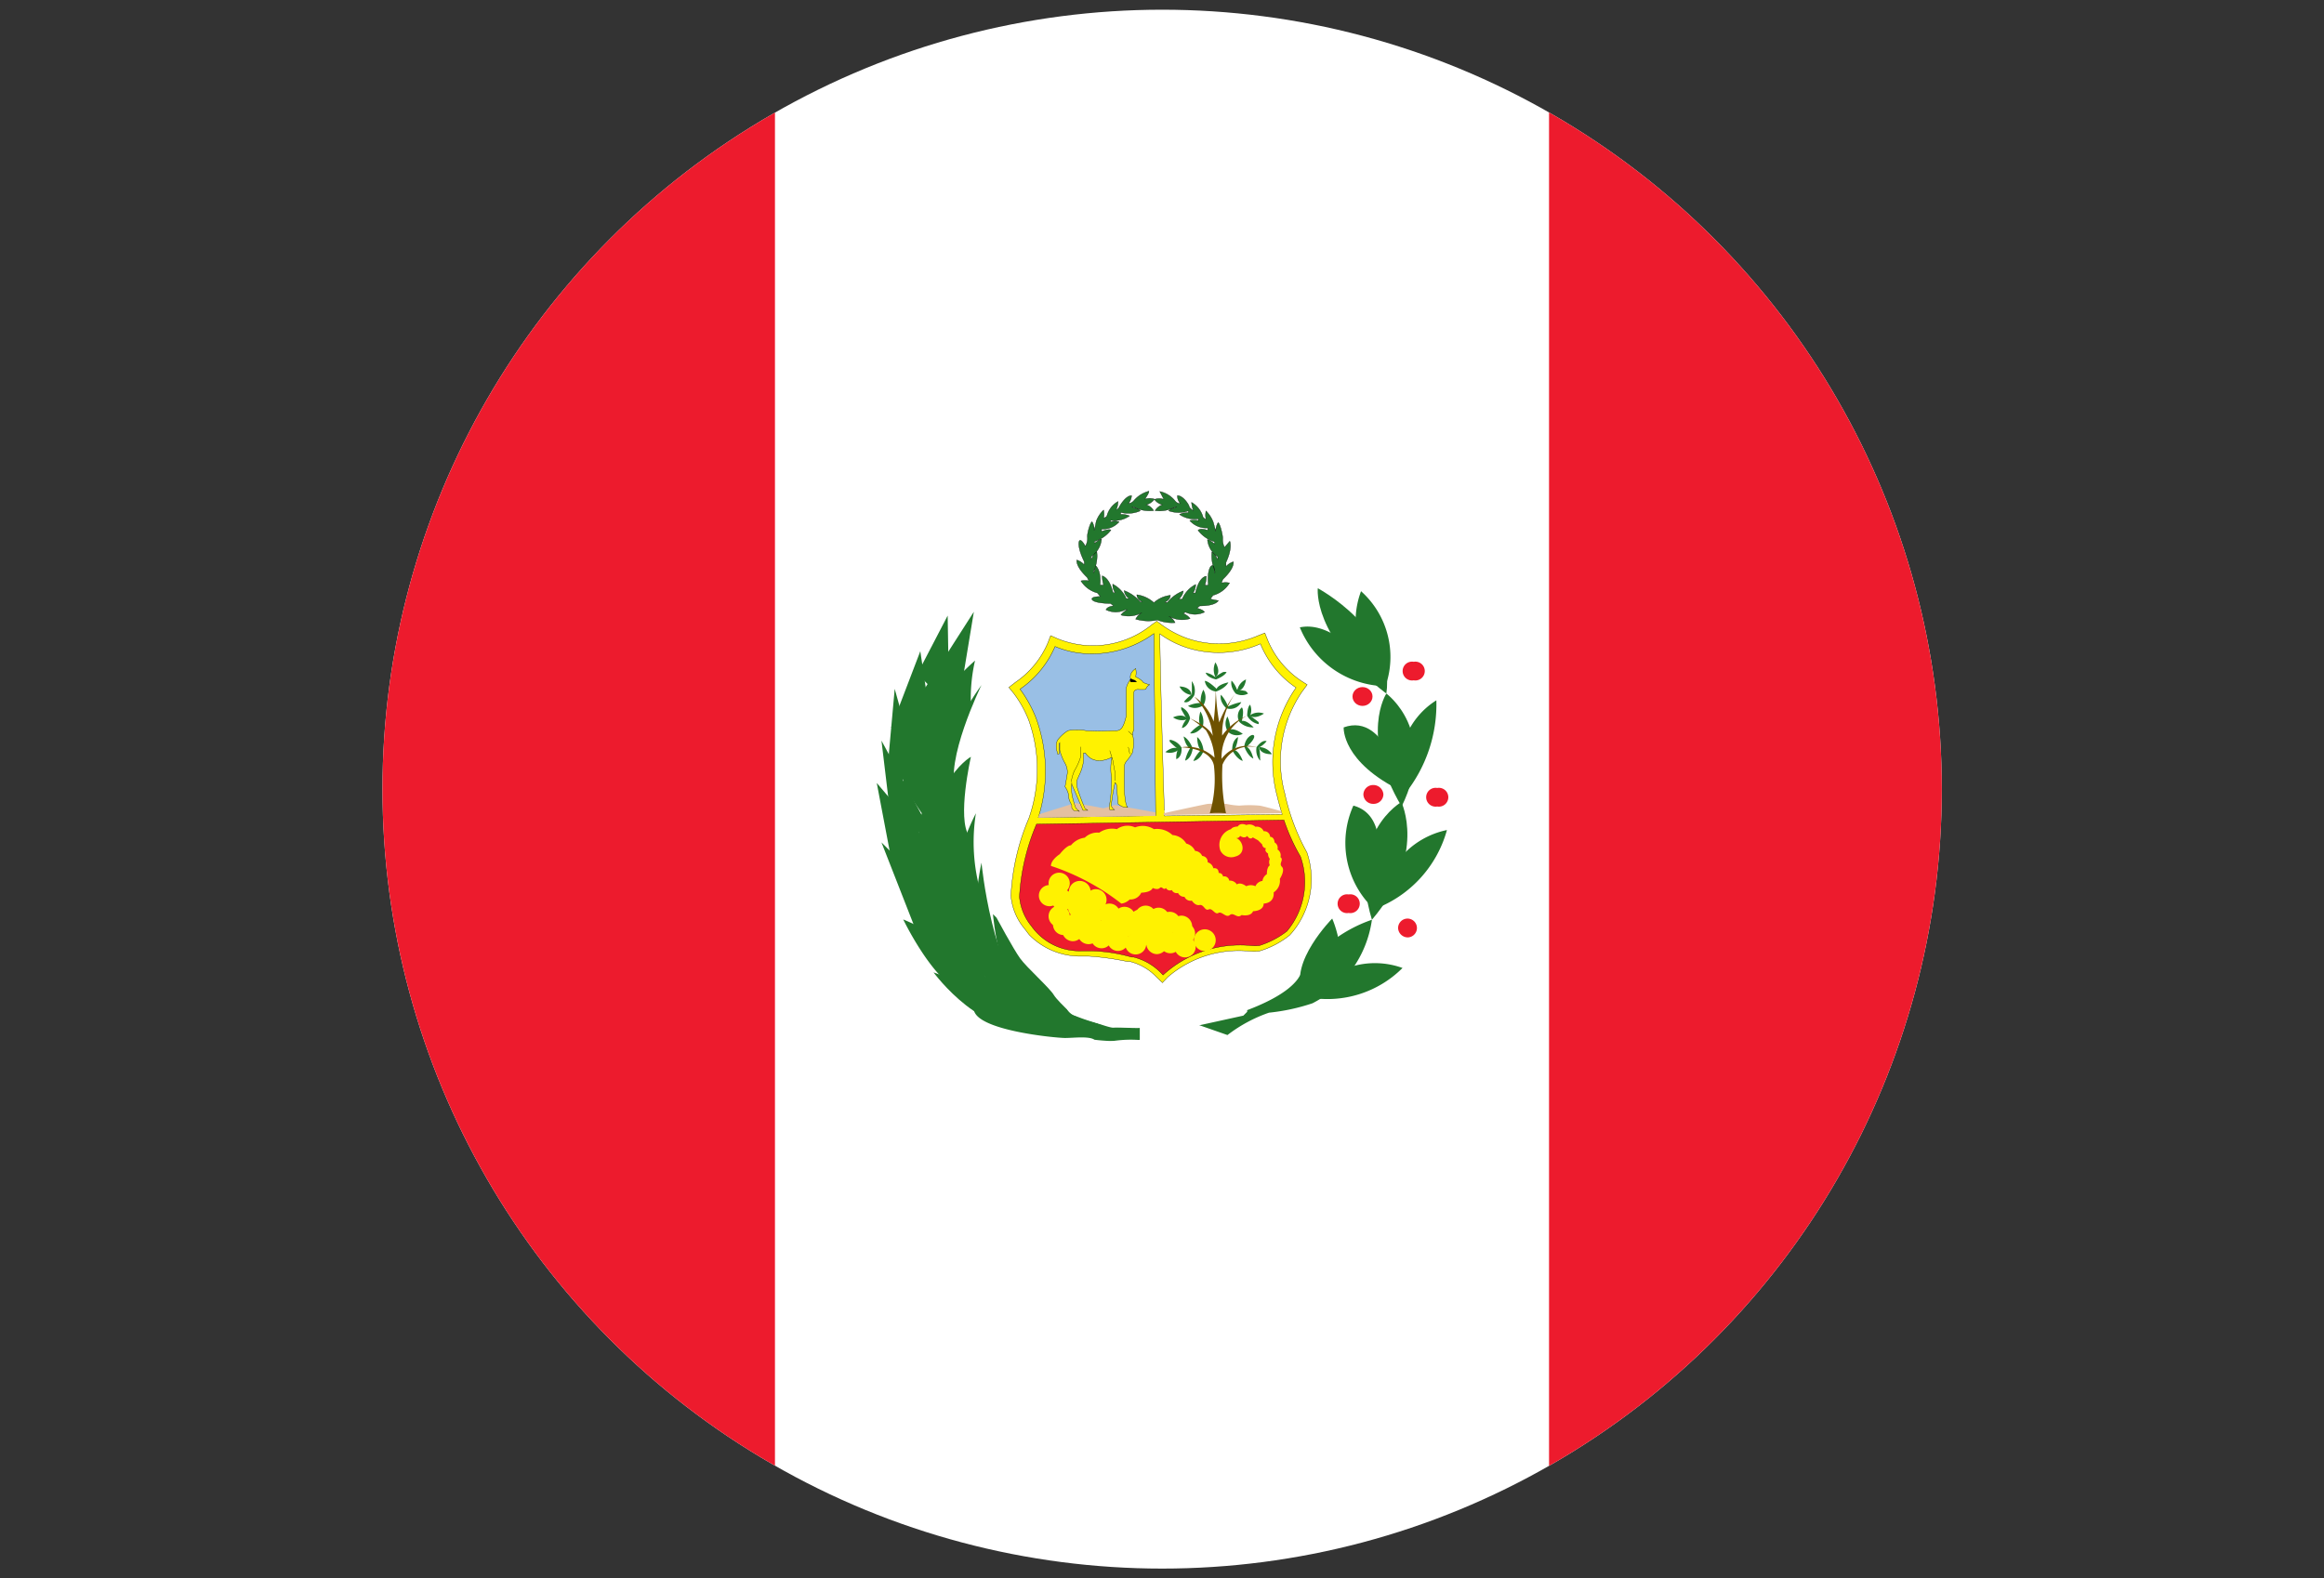 <svg xmlns="http://www.w3.org/2000/svg" xmlns:xlink="http://www.w3.org/1999/xlink" viewBox="0 0 78.99 53.66"><rect x="0" y="0" width="78.99" height="53.66" fill="#333333" stroke="none"/><defs><style>.cls-1,.cls-12,.cls-18,.cls-21,.cls-22,.cls-9{fill:none;}.cls-2{clip-path:url(#clip-path);}.cls-20,.cls-3,.cls-7{fill:#fff;}.cls-10,.cls-17,.cls-4{fill:#ed1b2d;}.cls-16,.cls-5{fill:#fff200;}.cls-10,.cls-12,.cls-13,.cls-14,.cls-15,.cls-16,.cls-17,.cls-18,.cls-19,.cls-5,.cls-6,.cls-7,.cls-8,.cls-9{stroke:#000;}.cls-10,.cls-12,.cls-15,.cls-5,.cls-6,.cls-7{stroke-width:0.01px;}.cls-6{fill:#99bfe5;}.cls-11,.cls-8{fill:#e4c0a1;}.cls-13,.cls-14,.cls-16,.cls-17,.cls-18,.cls-19,.cls-20,.cls-21,.cls-8,.cls-9{stroke-width:0px;}.cls-13,.cls-15,.cls-19{fill:#22772d;}.cls-14{fill:#6e5200;}.cls-17,.cls-18,.cls-19,.cls-20,.cls-21{stroke-linecap:square;stroke-miterlimit:2;}.cls-20,.cls-21{stroke:#ed1b2d;}.cls-22{stroke:#231f20;stroke-width:0.07px;}</style><clipPath id="clip-path" transform="translate(13 0.33)"><circle class="cls-1" cx="26.5" cy="26.5" r="26.5"/></clipPath></defs><g id="Capa_2" data-name="Capa 2"><g id="Capa_2-2" data-name="Capa 2"><g class="cls-2"><rect class="cls-3" x="0.03" y="0.03" width="78.93" height="53.59"/><rect class="cls-4" x="0.03" y="0.03" width="26.31" height="53.59"/><rect class="cls-4" x="52.65" y="0.03" width="26.31" height="53.59"/><path class="cls-5" d="M31.42,28.65a7.3,7.3,0,0,1-.75-2,4.18,4.18,0,0,1,.59-3.47l.17-.23-.23-.15a3.1,3.1,0,0,1-1.11-1.36l-.1-.25-.25.1a3.33,3.33,0,0,1-2.4.08,3.46,3.46,0,0,1-.86-.46l-.16-.12-.16.11a3.17,3.17,0,0,1-3.2.49l-.25-.11-.1.26a3.09,3.09,0,0,1-1.1,1.33l-.22.17.17.21a3.8,3.8,0,0,1,.51.92,5,5,0,0,1,0,3.32h0a7.66,7.66,0,0,0-.61,2.63,2,2,0,0,0,.46,1.12l.16.21h0a2.42,2.42,0,0,0,1.7.73l.33,0a9.39,9.39,0,0,1,1.3.18h0l.09,0a1.85,1.85,0,0,1,.92.54l.19.18.18-.19a3.69,3.69,0,0,1,2.78-.88,1.64,1.64,0,0,0,.32,0h0a3,3,0,0,0,1.05-.55A2.82,2.82,0,0,0,31.42,28.65Z" transform="translate(13 0.33)"/><path class="cls-6" d="M22.29,27.47a5.26,5.26,0,0,0-.07-3.37,4.24,4.24,0,0,0-.55-1,3.37,3.37,0,0,0,1.19-1.45,3.16,3.16,0,0,0,.89.23,3.57,3.57,0,0,0,2.47-.67l.06,6.19Z" transform="translate(13 0.33)"/><path class="cls-7" d="M26.42,21.22a3.3,3.3,0,0,0,.83.44,3.54,3.54,0,0,0,2.59-.1,3.31,3.31,0,0,0,1.21,1.49,4.43,4.43,0,0,0-.64,3.69c.05.22.17.62.17.62l-4,.05S26.45,23.31,26.42,21.22Z" transform="translate(13 0.33)"/><polygon class="cls-8" points="35.33 27.68 36.55 27.3 37.51 27.48 37.89 27.37 39.27 27.62 39.28 27.74 35.29 27.8 35.33 27.68"/><line class="cls-8" x1="37.48" y1="27.49" x2="36.75" y2="27.76"/><path class="cls-8" d="M26.55,27.32S28,27,28.06,27a6.13,6.13,0,0,1,.62,0,2.42,2.42,0,0,0,.45.06,3.77,3.77,0,0,1,.67,0c.08,0,.75.19.75.19l0,.07-4,.06Z" transform="translate(13 0.33)"/><path class="cls-9" d="M29,27l.33.13.41.2" transform="translate(13 0.33)"/><path class="cls-10" d="M30.64,27.55a6.6,6.6,0,0,0,.56,1.24,2.6,2.6,0,0,1-.46,2.54,3,3,0,0,1-.94.49,1.52,1.52,0,0,1-.27,0,3.88,3.88,0,0,0-3,1,2,2,0,0,0-1-.61l-.07,0A5.53,5.53,0,0,0,24.07,32l-.33,0a2,2,0,0,1-1.68-.84h0a1.83,1.83,0,0,1-.41-1,7.3,7.3,0,0,1,.58-2.47Z" transform="translate(13 0.33)"/><path class="cls-5" d="M23.61,27.23H23.5s-.07-.09-.07-.09a.64.64,0,0,1,0-.09l-.06-.12a.49.49,0,0,1-.05-.23.68.68,0,0,0-.12-.28s.07-.39.08-.48a.66.66,0,0,0-.11-.37,2.08,2.08,0,0,1-.15-.39s0-.1,0-.12v-.14A.14.14,0,0,0,23,25a.41.41,0,0,0,0,.11s0,.08,0,.11a.19.19,0,0,1,0,.08.06.06,0,0,1-.06,0s0-.05,0-.05a.52.52,0,0,1,0-.41,1.32,1.32,0,0,1,.36-.33,1.85,1.85,0,0,1,.61,0,5.8,5.8,0,0,0,.92,0c.19,0,.32.06.45-.5v-.06s0-.84,0-.89a.83.83,0,0,1,.15-.3s-.08-.19.17-.36a.65.65,0,0,1,0,.28.86.86,0,0,1,.23.15c0,.06.22.11.24.12s0,0,0,0S26,23,26,23s-.05.09-.07.11a2,2,0,0,1-.26,0s-.11,0-.13.09,0,1.21,0,1.26a1.31,1.31,0,0,1-.05.15,1.39,1.39,0,0,1,0,.65v0l0,0a1.94,1.94,0,0,1-.16.24l0,0s-.12.12-.11.22-.06,1.21.11,1.4l0,0,0,0s-.07,0-.1,0A.51.51,0,0,1,25,27c0-.05-.05-.63-.05-.65l-.05-.08a6.85,6.85,0,0,0-.13.79.28.28,0,0,0,.11.14s0,0,0,0-.14,0-.16,0a.52.52,0,0,1,0-.21,5.39,5.39,0,0,0,.06-.87,1.92,1.92,0,0,1,0-.63.06.06,0,0,0,0-.07s-.57.33-.89-.15h-.06a.91.91,0,0,0,0,.16,1,1,0,0,1-.05.33c0,.07-.17.41-.18.46a.73.73,0,0,0,0,.18,6.06,6.06,0,0,0,.28.76l.09.06-.16,0-.38-.88a.39.39,0,0,1,0-.06,1.53,1.53,0,0,0,0,.36,2.29,2.29,0,0,0,.14.51l.12.11Z" transform="translate(13 0.33)"/><path class="cls-11" d="M25.27,23.66s0,0,0,0h0a0,0,0,0,0,0,0h0s0,0,0,0l0,0s0,0,0,0,0,0,0-.07h0s0,0,0,0h0s0,0,0,0h0v0Z" transform="translate(13 0.33)"/><path class="cls-11" d="M25.39,23.89s0,0,0,0S25.39,23.88,25.39,23.89Z" transform="translate(13 0.33)"/><path class="cls-11" d="M25.29,24.19h0s0,0,0,0h0s0-.05,0-.08S25.28,24.18,25.29,24.19Z" transform="translate(13 0.33)"/><path class="cls-11" d="M25.45,24.16v0Z" transform="translate(13 0.33)"/><path class="cls-11" d="M25.35,24.22h0S25.35,24.21,25.35,24.22Z" transform="translate(13 0.33)"/><path class="cls-11" d="M25.06,24.46s0,0,0,0h0S25,24.45,25.06,24.46Z" transform="translate(13 0.33)"/><path class="cls-11" d="M24.92,24.51s0,0,0,0S24.94,24.5,24.92,24.51Z" transform="translate(13 0.33)"/><path class="cls-11" d="M25,24.61h0S25,24.62,25,24.61Z" transform="translate(13 0.33)"/><path class="cls-11" d="M25.18,24.6s0,0,0,0,0,0,0,0,0,0,0,0v0Z" transform="translate(13 0.33)"/><path class="cls-11" d="M25.09,24.69s0,0,0,0Z" transform="translate(13 0.33)"/><path class="cls-11" d="M25.09,24.77s0,0,0,0Z" transform="translate(13 0.33)"/><path class="cls-11" d="M24.79,24.81s0,0,0,0h0Z" transform="translate(13 0.33)"/><path class="cls-11" d="M23.16,24.87s0,0,0,0v0Z" transform="translate(13 0.33)"/><path class="cls-11" d="M23.74,24.9h0s0,0,0,0h0v0Z" transform="translate(13 0.33)"/><path class="cls-11" d="M24.87,24.87a.08.08,0,0,0,0,0h0s0,0,0,0h0S24.84,24.86,24.87,24.87Z" transform="translate(13 0.33)"/><path class="cls-11" d="M23.13,25s0,0,0,0Z" transform="translate(13 0.33)"/><path class="cls-11" d="M23.78,25s0,0,0,0h0s0,0,0,0h0s0,0,0,0S23.77,25,23.78,25Z" transform="translate(13 0.33)"/><path class="cls-11" d="M23.13,25s0,0,0,0,0,0,0,0Z" transform="translate(13 0.33)"/><polygon class="cls-11" points="36.83 25.37 36.83 25.39 36.83 25.38 36.81 25.36 36.83 25.38 36.83 25.37"/><path class="cls-11" d="M23.17,25.08v0Z" transform="translate(13 0.33)"/><path class="cls-11" d="M24,25.13s0,0,0,0,0,0,0,0h0l0,0s0,0,0,0v0h0l0,0Z" transform="translate(13 0.33)"/><path class="cls-11" d="M24.71,25.14s0,0,0,0h0S24.73,25.15,24.71,25.14Z" transform="translate(13 0.33)"/><path class="cls-11" d="M23.18,25.21s0,0,0,0h0S23.16,25.19,23.18,25.21Z" transform="translate(13 0.33)"/><path class="cls-11" d="M23.21,25.24s0,0,0,0h0s0,0,0,0h0s0,.06,0,.06h0s0,0,0,0,0,0,0,0h0s0,0,0-.05,0,0,0,0,0,0,0,0l0,0s0,0,0,0Z" transform="translate(13 0.33)"/><path class="cls-11" d="M24.09,25.27s0,0,0,0Z" transform="translate(13 0.33)"/><path class="cls-11" d="M24.86,25.37l0,0S24.88,25.37,24.86,25.37Z" transform="translate(13 0.33)"/><path class="cls-11" d="M24.94,25.48s0,0,0,.06h0s0-.05,0,0,0,.06,0,.1h0v-.15h0s0,0,0,0S25,25.46,24.94,25.48Z" transform="translate(13 0.33)"/><path class="cls-11" d="M25,25.75h0s0,0,0,0h0Z" transform="translate(13 0.33)"/><polygon class="cls-11" points="37.79 26.1 37.78 26.05 37.79 26.08 37.79 26.1"/><path class="cls-11" d="M24.81,25.79s0,0,0,0h0v0Z" transform="translate(13 0.33)"/><path class="cls-11" d="M23.61,25.87h0l0,0s0,0,0,0h0Z" transform="translate(13 0.33)"/><polygon class="cls-11" points="36.31 26.37 36.31 26.34 36.32 26.36 36.31 26.37"/><path class="cls-11" d="M23.31,26.08s0,0,0,0h0Z" transform="translate(13 0.33)"/><path class="cls-11" d="M24.85,26.13s0,0,0,0h0s0,0,0,0,0,0,0,0,0,0,0-.05h0s0,0,0,0Z" transform="translate(13 0.33)"/><path class="cls-11" d="M24.84,26.29h0l0,0v-.06Z" transform="translate(13 0.33)"/><path class="cls-11" d="M23.53,26.4s0,0,0,0,0,0,0,0,0,0,0,0,0,0,0,0,0,0,0,0S23.54,26.35,23.53,26.4Z" transform="translate(13 0.33)"/><rect class="cls-11" x="37.83" y="26.74" width="0.01" height="0.05"/><path class="cls-11" d="M23.56,26.48s0,0,0,0,0,0,0,0,0,0,0-.05h0Z" transform="translate(13 0.33)"/><path class="cls-12" d="M23.41,26.26a1.39,1.39,0,0,1,.11-.39,2,2,0,0,0,.21-.47c0-.08,0-.28,0-.34" transform="translate(13 0.33)"/><line class="cls-12" x1="38.35" y1="25.4" x2="38.4" y2="25.63"/><line class="cls-12" x1="38.35" y1="24.86" x2="38.49" y2="24.99"/><path class="cls-12" d="M24.72,25.19l.1.32s.06.35.08.42a1.49,1.49,0,0,1,0,.28" transform="translate(13 0.33)"/><path class="cls-11" d="M25.38,22.81s0,0,0,0h0Z" transform="translate(13 0.33)"/><path d="M25.64,22.86h0s0,0,0,0-.11,0-.17,0-.06,0-.06-.08.09,0,.12,0S25.63,22.83,25.64,22.86Z" transform="translate(13 0.33)"/><path class="cls-3" d="M25.55,22.88s0,0,0,0S25.57,22.86,25.55,22.88Z" transform="translate(13 0.33)"/><path class="cls-11" d="M25.44,23.19h0s0,0,0,0h0S25.42,23.18,25.44,23.19Z" transform="translate(13 0.33)"/><polygon class="cls-11" points="38.23 23.55 38.23 23.53 38.24 23.55 38.23 23.55"/><path class="cls-11" d="M25.45,23.3s0-.07,0-.08Z" transform="translate(13 0.33)"/><path class="cls-11" d="M25.38,23.28s0,0,0,0S25.39,23.28,25.38,23.28Z" transform="translate(13 0.33)"/><path class="cls-11" d="M25.24,23.3s0,0,0,0h0v0h0Z" transform="translate(13 0.33)"/><path class="cls-11" d="M25.38,23.38a0,0,0,0,0,0,0s0,0,0,0,0,0,0,0v0Z" transform="translate(13 0.33)"/><path class="cls-11" d="M25.39,23.54h0s0,0,0,0,0,0,0,0,0,0,0,0h0s0,0,0,0S25.39,23.52,25.39,23.54Z" transform="translate(13 0.33)"/><path class="cls-11" d="M25.32,23.57l0-.05S25.34,23.55,25.32,23.57Z" transform="translate(13 0.33)"/><path class="cls-13" d="M27.88,24.37a.64.64,0,0,0-.08-.51s-.1.32,0,.45a1.23,1.23,0,0,0-.35.29S27.65,24.66,27.88,24.37Z" transform="translate(13 0.33)"/><path class="cls-13" d="M27.9,23.65a.51.51,0,0,0,0-.53.84.84,0,0,0-.09.45,1,1,0,0,0-.43.1S27.59,23.84,27.9,23.65Z" transform="translate(13 0.33)"/><path class="cls-13" d="M28.34,23.18c.34-.13.41-.31.41-.31s-.33.06-.4.22c0,0-.27-.27-.4-.27A.42.42,0,0,0,28.34,23.18Z" transform="translate(13 0.33)"/><path class="cls-13" d="M28.68,23.75a.42.42,0,0,0,.51-.21,1.84,1.84,0,0,0-.45.15,1.32,1.32,0,0,0-.24-.4S28.42,23.49,28.68,23.75Z" transform="translate(13 0.33)"/><path class="cls-13" d="M27.54,25.12c-.13-.34-.31-.41-.31-.41s.06.33.22.4a1.36,1.36,0,0,0-.17.42S27.48,25.49,27.54,25.12Z" transform="translate(13 0.33)"/><path class="cls-13" d="M27.91,25.2c-.05-.37-.22-.47-.22-.47s0,.34.13.44a1.31,1.31,0,0,0-.26.37S27.77,25.54,27.91,25.2Z" transform="translate(13 0.33)"/><path class="cls-13" d="M28.88,25.17c.17.33.36.37.36.37s-.11-.32-.28-.37a1.26,1.26,0,0,0,.12-.44S28.88,24.81,28.88,25.17Z" transform="translate(13 0.33)"/><path class="cls-13" d="M29.29,25.05c.13.35.31.41.31.41s-.07-.33-.23-.4c0,0,.26-.22.26-.35S29.34,24.69,29.29,25.05Z" transform="translate(13 0.33)"/><path class="cls-13" d="M29.13,24.22a.65.65,0,0,0,.48.18s-.23-.25-.4-.22c0,0,.09-.35,0-.46A.39.39,0,0,0,29.13,24.22Z" transform="translate(13 0.33)"/><path class="cls-13" d="M28.74,24.55a.44.44,0,0,0,.5.07s-.25-.19-.42-.15a1.22,1.22,0,0,0-.1-.44A.49.49,0,0,0,28.74,24.55Z" transform="translate(13 0.33)"/><path class="cls-14" d="M28.22,24.69c-.12-.32-.76-.59-.76-.59a3.67,3.67,0,0,1,.53.4,2.07,2.07,0,0,1,.29.93,1.32,1.32,0,0,0-1.14-.35s1,0,1.12.62a4.07,4.07,0,0,1-.14,1.62,2.93,2.93,0,0,1,.55,0,6.26,6.26,0,0,1-.12-1.65,1,1,0,0,1,1.2-.58,1.08,1.08,0,0,0-1.23.38A1.58,1.58,0,0,1,29.39,24a2,2,0,0,0-.85.68A2.32,2.32,0,0,1,29,23.23a4,4,0,0,0-.56,1,7.73,7.73,0,0,1-.12-1.43,10.14,10.14,0,0,1-.07,1.4,1.8,1.8,0,0,0-.66-.85A2.23,2.23,0,0,1,28.22,24.69Z" transform="translate(13 0.33)"/><path class="cls-13" d="M27.45,24.09a.53.53,0,0,0-.3-.38.32.32,0,0,0,0,.08s.16.29.19.32a.74.74,0,0,0-.17.31S27.35,24.42,27.45,24.09Z" transform="translate(13 0.33)"/><path class="cls-13" d="M27.37,24.12a.54.54,0,0,1-.5-.06S27.21,23.89,27.37,24.12Z" transform="translate(13 0.33)"/><path class="cls-13" d="M27.59,23.31a.56.56,0,0,0-.08-.48.32.32,0,0,0,0,.07s0,.34,0,.38a1.28,1.28,0,0,0-.27.25S27.39,23.64,27.59,23.31Z" transform="translate(13 0.33)"/><path class="cls-13" d="M27.5,23.3a.54.54,0,0,1-.41-.29S27.47,23,27.5,23.3Z" transform="translate(13 0.33)"/><path class="cls-13" d="M28.33,22.77c.31-.12.36-.25.36-.25a.33.33,0,0,0-.12,0,2,2,0,0,0-.27.17.66.66,0,0,0-.32-.15S28,22.69,28.33,22.77Z" transform="translate(13 0.33)"/><path class="cls-13" d="M28.31,22.69a.59.59,0,0,1,0-.5S28.53,22.52,28.31,22.69Z" transform="translate(13 0.33)"/><path class="cls-13" d="M29,23.25a.43.43,0,0,0,.42,0s-.07-.09-.1-.09l-.28-.05a.86.86,0,0,0-.18-.3S28.79,23,29,23.25Z" transform="translate(13 0.33)"/><path class="cls-13" d="M29.05,23.16a.51.51,0,0,1,.3-.39S29.32,23.14,29.05,23.16Z" transform="translate(13 0.33)"/><path class="cls-13" d="M29.39,24a.55.55,0,0,0,.39.29.41.41,0,0,0,0-.07L29.49,24a.46.46,0,0,0,0-.37S29.4,23.67,29.39,24Z" transform="translate(13 0.33)"/><path class="cls-13" d="M29.47,24a.51.51,0,0,1,.49-.07S29.68,24.14,29.47,24Z" transform="translate(13 0.33)"/><path class="cls-13" d="M29.71,25.07a.54.54,0,0,0,.12.46.15.15,0,0,0,0-.07s0-.34-.05-.37a.81.81,0,0,0,.27-.22S29.92,24.79,29.71,25.07Z" transform="translate(13 0.33)"/><path class="cls-13" d="M29.79,25.07a.53.53,0,0,1,.44.24S29.85,25.34,29.79,25.07Z" transform="translate(13 0.33)"/><path class="cls-13" d="M27.16,25.09a.56.56,0,0,0-.4-.27.17.17,0,0,0,0,.07,3.53,3.53,0,0,0,.28.25.72.72,0,0,0-.06.34S27.18,25.43,27.16,25.09Z" transform="translate(13 0.33)"/><path class="cls-13" d="M27.09,25.14a.49.49,0,0,1-.48.1S26.87,25,27.09,25.14Z" transform="translate(13 0.33)"/><path class="cls-15" d="M26.34,20.75a1.36,1.36,0,0,0,.6.09.52.52,0,0,0-.21-.22s0,0,0,0h0a.9.9,0,0,0,.72.08.53.53,0,0,0-.23-.17l.07-.05h0a.73.73,0,0,0,.65,0c-.07-.1-.25-.12-.25-.14l.09-.07s0,0,0,0c.56,0,.63-.18.63-.18s-.28-.05-.27-.06l.09-.12h0a.93.93,0,0,0,.56-.42.61.61,0,0,0-.27,0s0,0,0,0a.5.5,0,0,1,.05-.13.07.07,0,0,1,0,0c.41-.39.35-.59.35-.59a.58.58,0,0,0-.25.16v-.14c.23-.49.13-.72.13-.72s-.18.21-.18.21a.6.6,0,0,1-.06-.31c0-.12-.1-.53-.16-.53a.57.57,0,0,0-.08.29s0,0,0,0-.07-.27-.08-.3a1.06,1.06,0,0,0-.25-.39.7.7,0,0,0,0,.29s-.09-.05-.1-.08a.84.84,0,0,0-.39-.5,1,1,0,0,0,.06.28h0s-.13-.08-.14-.14-.2-.37-.4-.37a.37.37,0,0,0,.1.27.23.23,0,0,1-.18-.09.91.91,0,0,0-.52-.32s0,0,.14.27a.44.44,0,0,0-.32,0,.46.46,0,0,0,.27.18.48.48,0,0,0-.25.2,1.08,1.08,0,0,0,.67-.12s.05,0,.06,0,0,0,0,0-.24.06-.26.13a1,1,0,0,0,.66,0h0s0,.06,0,.06a.57.57,0,0,0-.3.06.91.91,0,0,0,.64.15h0s0,0,0,.06,0,0,0,0a.57.57,0,0,0-.29,0,.74.74,0,0,0,.53.25s.07,0,.08,0l0,.08s-.25-.09-.33,0a1.12,1.12,0,0,0,.56.39l0,0s0,.06,0,.07h0s-.18-.15-.24-.14a.79.79,0,0,0,.35.58,0,0,0,0,1,0,0,1,1,0,0,1,0,.1s-.09-.21-.2-.26a1.31,1.31,0,0,0,.1.64s0,0,0,0a.15.15,0,0,1,0,.08l0,0v0s0-.23-.07-.26-.2.16-.15.67c0,0,0,0,0,0l-.12,0a.86.86,0,0,0,.05-.31s-.24,0-.37.57c0,0,0,0,0,0l-.08,0,0,0a.51.51,0,0,0,.09-.29,1,1,0,0,0-.46.5h-.12s0,0,0,0a.42.42,0,0,0,.16-.28,1.26,1.26,0,0,0-.54.39h-.09a0,0,0,0,1,0,0s.19-.09.19-.24a1,1,0,0,0-.56.25,1.09,1.09,0,0,0-.58-.27c0,.16.18.24.18.25s0,0,0,0-.06,0-.06,0h0a1.32,1.32,0,0,0-.55-.39.36.36,0,0,0,.17.27,0,0,0,0,1,0,0h-.1v0a1,1,0,0,0-.46-.49.49.49,0,0,0,.08.29l0,0-.07,0a0,0,0,0,1,0,0c-.13-.54-.37-.57-.37-.57a1.21,1.21,0,0,0,.05.31l-.12,0s0,0,0,0c.05-.5-.15-.66-.15-.66s-.06.25-.06.25v0a0,0,0,0,1,0,0,.12.12,0,0,1,0-.08.1.1,0,0,1,0,0,1.19,1.19,0,0,0,.1-.64c-.11.05-.19.26-.19.26a.3.3,0,0,1,0-.1s0,0,0,0a.8.8,0,0,0,.35-.59c-.06,0-.24.14-.24.14h0s0-.05,0-.06a0,0,0,0,1,0,0,1.13,1.13,0,0,0,.56-.39c-.08-.05-.32.05-.32.05l0-.08s.07,0,.07,0a.74.74,0,0,0,.53-.25.58.58,0,0,0-.29,0s0,0,0,0a.13.13,0,0,1,0-.05h0a.88.88,0,0,0,.64-.15.65.65,0,0,0-.3-.05l0-.07h0a1,1,0,0,0,.66-.05c0-.06-.26-.12-.27-.13v0s.06,0,.06,0a1.16,1.16,0,0,0,.67.12.44.44,0,0,0-.25-.2.5.5,0,0,0,.28-.19.54.54,0,0,0-.33,0c.16-.22.14-.27.14-.27a1,1,0,0,0-.52.33.28.28,0,0,1-.18.09.42.42,0,0,0,.11-.27c-.21,0-.41.37-.41.37S25,17,24.94,17h0a.73.73,0,0,0,.06-.28.8.8,0,0,0-.38.5s-.11.08-.11.08a.7.7,0,0,0,0-.29,1,1,0,0,0-.25.38s-.06.3-.07.31h0a.51.51,0,0,0-.07-.29c-.06,0-.18.41-.16.53a.52.52,0,0,1-.07.3s-.1-.19-.17-.2-.11.23.13.72v0a.4.4,0,0,1,0,.11.58.58,0,0,0-.25-.16s-.06.2.35.59l0,0,.06.12s0,0,0,0a.61.61,0,0,0-.27,0,.94.94,0,0,0,.56.41.06.06,0,0,1,0,0l.1.12s-.24,0-.28.06.07.17.63.18h0s.09.07.09.08-.18,0-.25.13a.73.73,0,0,0,.66,0h0l.07,0a.53.53,0,0,0-.22.18.93.93,0,0,0,.71-.08h0v0a.52.52,0,0,0-.21.22A1.52,1.52,0,0,0,26.34,20.75Z" transform="translate(13 0.33)"/><path class="cls-16" d="M29,28.16a.13.13,0,0,0,.15-.07c.17.11.24,0,.24,0,.11.16.19.05.19.05s.18.1.18.1.14.14.14.14a.14.14,0,0,0,.13.13c-.07.1.07.18.07.18a.26.26,0,0,0,.06.18.27.27,0,0,0,0,.22c-.11.07-.1.3-.1.3a.32.32,0,0,0-.15.23.3.3,0,0,0-.24.18.36.36,0,0,0-.31,0c-.22-.16-.32-.06-.32-.06a.28.28,0,0,0-.26-.13.17.17,0,0,0-.21-.14.14.14,0,0,0-.15-.12c0-.2-.18-.16-.18-.16a.26.26,0,0,0-.19-.2c0-.21-.19-.22-.19-.22a.28.28,0,0,0-.24-.17.45.45,0,0,0-.3-.25.6.6,0,0,0-.47-.29.76.76,0,0,0-.63-.2.71.71,0,0,0-.64-.06.62.62,0,0,0-.62.06.77.77,0,0,0-.6.12.61.61,0,0,0-.49.17.74.74,0,0,0-.47.26c-.15,0-.38.3-.38.3s-.3.19-.3.4a7.81,7.81,0,0,1,2.39,1.28s.14,0,.29-.14a.4.4,0,0,0,.39-.23s.32,0,.39-.16c0,0,.16.08.24,0s.12.1.21,0a.15.15,0,0,0,.2.07.18.18,0,0,0,.21.1.23.23,0,0,0,.22.13.22.22,0,0,0,.25.13s.11.18.26.15.18.21.31.15.21.19.33.12.26.18.39.07.25.14.4,0c0,0,.31.07.39-.13,0,0,.36,0,.36-.26,0,0,.37,0,.34-.38a.47.47,0,0,0,.21-.46s.19-.29.07-.41.08-.23-.05-.33a.23.23,0,0,0-.1-.26.21.21,0,0,0-.1-.24s0-.18-.15-.19a.2.2,0,0,0-.22-.19.25.25,0,0,0-.28-.15.3.3,0,0,0-.31-.06s-.19-.1-.29.05c0,0-.17,0-.23.09a.56.56,0,0,0-.36.73.41.41,0,0,0,.51.2C29.38,28.69,29.24,28.22,29,28.16Z" transform="translate(13 0.33)"/><path class="cls-9" d="M29,28.16s-.28,0-.29.18" transform="translate(13 0.33)"/><path class="cls-9" d="M28.86,27.87a2.74,2.74,0,0,0,.15.29" transform="translate(13 0.33)"/><path class="cls-9" d="M29.09,27.78a2,2,0,0,0,.07.31" transform="translate(13 0.33)"/><path class="cls-9" d="M29.38,27.73a2.83,2.83,0,0,0,0,.35" transform="translate(13 0.33)"/><path class="cls-9" d="M29.69,27.79a1.16,1.16,0,0,0-.1.34" transform="translate(13 0.33)"/><line class="cls-9" x1="42.96" y1="28.27" x2="42.77" y2="28.56"/><path class="cls-9" d="M30.19,28.13s-.24.19-.28.24" transform="translate(13 0.33)"/><path class="cls-9" d="M30.34,28.32a2.63,2.63,0,0,0-.3.18" transform="translate(13 0.33)"/><path class="cls-9" d="M30.44,28.56a2.35,2.35,0,0,0-.33.12" transform="translate(13 0.33)"/><line class="cls-9" x1="43.17" y1="29.18" x2="43.54" y2="29.15"/><path class="cls-9" d="M30.18,29.08a2.85,2.85,0,0,1,.41.07" transform="translate(13 0.33)"/><path class="cls-9" d="M30.08,29.38a1.33,1.33,0,0,1,.44.18" transform="translate(13 0.33)"/><path class="cls-9" d="M29.93,29.61a3.19,3.19,0,0,1,.38.41" transform="translate(13 0.33)"/><path class="cls-9" d="M29.69,29.79a5.12,5.12,0,0,1,.28.61" transform="translate(13 0.33)"/><path class="cls-9" d="M29.38,29.83a6.51,6.51,0,0,1,.23.83" transform="translate(13 0.33)"/><path class="cls-9" d="M29.06,29.77a4.52,4.52,0,0,1,.16,1" transform="translate(13 0.33)"/><path class="cls-9" d="M28.8,29.64a6.68,6.68,0,0,1,0,1.16" transform="translate(13 0.33)"/><path class="cls-9" d="M28.59,29.5a5.78,5.78,0,0,1-.16,1.23" transform="translate(13 0.33)"/><path class="cls-9" d="M28.44,29.38a7.84,7.84,0,0,1-.34,1.23" transform="translate(13 0.33)"/><path class="cls-9" d="M28.26,29.22a10.2,10.2,0,0,1-.46,1.25" transform="translate(13 0.33)"/><path class="cls-9" d="M28.07,29a9.82,9.82,0,0,1-.54,1.29" transform="translate(13 0.33)"/><path class="cls-9" d="M27.88,28.81a11.07,11.07,0,0,1-.6,1.37" transform="translate(13 0.33)"/><path class="cls-9" d="M27.64,28.63a8,8,0,0,1-.58,1.42" transform="translate(13 0.33)"/><path class="cls-9" d="M27.34,28.38A7.4,7.4,0,0,1,26.85,30" transform="translate(13 0.33)"/><path class="cls-9" d="M26.87,28.09a6.45,6.45,0,0,1-.22,1.79" transform="translate(13 0.33)"/><path class="cls-9" d="M26.24,27.89a5.13,5.13,0,0,1,.2,2" transform="translate(13 0.33)"/><path class="cls-9" d="M25.6,27.83a4.65,4.65,0,0,1,.6,2.06" transform="translate(13 0.33)"/><path class="cls-9" d="M25,27.89a3.94,3.94,0,0,1,.83,2.16" transform="translate(13 0.33)"/><path class="cls-9" d="M24.38,28s1.15,1.4,1,2.27" transform="translate(13 0.33)"/><path class="cls-9" d="M23,28.75a5.15,5.15,0,0,1,2.41,1.51" transform="translate(13 0.33)"/><path class="cls-9" d="M23.42,28.44a4.79,4.79,0,0,1,1.37,1.2" transform="translate(13 0.33)"/><path class="cls-9" d="M23.89,28.18a4.83,4.83,0,0,1,1.2,1.72" transform="translate(13 0.33)"/><path class="cls-16" d="M27.89,32a.37.37,0,1,0,0-.73.37.37,0,0,0,0,.73Z" transform="translate(13 0.33)"/><path class="cls-16" d="M27.16,31.53a.36.36,0,0,0,.36-.36.37.37,0,0,0-.36-.37.38.38,0,0,0-.37.37A.37.37,0,0,0,27.16,31.53Z" transform="translate(13 0.33)"/><path class="cls-16" d="M26.38,31.25a.36.36,0,0,0,0-.72.36.36,0,1,0,0,.72Z" transform="translate(13 0.33)"/><path class="cls-16" d="M27.29,32.22a.36.36,0,1,0-.37-.36A.36.36,0,0,0,27.29,32.22Z" transform="translate(13 0.33)"/><path class="cls-16" d="M27.26,31.77a.36.36,0,1,0-.36-.36A.36.36,0,0,0,27.26,31.77Z" transform="translate(13 0.33)"/><path class="cls-16" d="M25.94,31.18a.36.36,0,0,0,.36-.36.36.36,0,1,0-.72,0A.36.36,0,0,0,25.94,31.18Z" transform="translate(13 0.33)"/><path class="cls-16" d="M26.76,31.4a.37.37,0,0,0,.36-.37.36.36,0,0,0-.36-.36.37.37,0,0,0-.37.36A.38.38,0,0,0,26.76,31.4Z" transform="translate(13 0.33)"/><path class="cls-16" d="M26.29,31.44a.37.37,0,0,0,0-.73.37.37,0,1,0,0,.73Z" transform="translate(13 0.33)"/><path class="cls-16" d="M26.78,32.08a.36.36,0,1,0,0-.72.36.36,0,0,0,0,.72Z" transform="translate(13 0.33)"/><path class="cls-16" d="M25.76,31.32a.37.37,0,0,0,.36-.37.36.36,0,0,0-.36-.36.37.37,0,0,0-.37.36A.38.38,0,0,0,25.76,31.32Z" transform="translate(13 0.33)"/><path class="cls-16" d="M26.43,31.68a.37.37,0,0,0,.36-.37.36.36,0,0,0-.36-.36.37.37,0,0,0-.37.36A.38.38,0,0,0,26.43,31.68Z" transform="translate(13 0.33)"/><path class="cls-16" d="M25.22,31.23a.38.38,0,0,0,.37-.37.37.37,0,0,0-.37-.36.36.36,0,0,0-.36.36A.37.37,0,0,0,25.22,31.23Z" transform="translate(13 0.33)"/><path class="cls-16" d="M25.66,31.52a.37.37,0,0,0,.36-.37.36.36,0,0,0-.72,0A.37.37,0,0,0,25.66,31.52Z" transform="translate(13 0.33)"/><path class="cls-16" d="M26.32,32.11a.37.37,0,0,0,.36-.37.36.36,0,0,0-.72,0A.37.37,0,0,0,26.32,32.11Z" transform="translate(13 0.33)"/><path class="cls-16" d="M25.91,31.8a.36.36,0,0,0,.36-.36.37.37,0,0,0-.36-.37.38.38,0,0,0-.37.37A.37.37,0,0,0,25.91,31.8Z" transform="translate(13 0.33)"/><path class="cls-16" d="M24.44,31.91a.36.36,0,1,0,0-.72.36.36,0,0,0,0,.72Z" transform="translate(13 0.33)"/><path class="cls-16" d="M23.46,31.67a.37.37,0,0,0,.37-.37.37.37,0,0,0-.73,0A.37.37,0,0,0,23.46,31.67Z" transform="translate(13 0.33)"/><path class="cls-16" d="M25.6,32.12a.36.36,0,1,0,0-.72.36.36,0,1,0,0,.72Z" transform="translate(13 0.33)"/><path class="cls-16" d="M25,32a.36.36,0,1,0,0-.72A.36.36,0,1,0,25,32Z" transform="translate(13 0.33)"/><path class="cls-16" d="M23.15,31.46a.36.36,0,0,0,0-.72.36.36,0,1,0,0,.72Z" transform="translate(13 0.33)"/><path class="cls-16" d="M24,31.77a.36.36,0,0,0,.36-.36A.37.37,0,0,0,24,31a.38.38,0,0,0-.37.37A.37.37,0,0,0,24,31.77Z" transform="translate(13 0.33)"/><path class="cls-16" d="M24.81,31.64a.36.36,0,1,0-.36-.36A.36.36,0,0,0,24.81,31.64Z" transform="translate(13 0.33)"/><path class="cls-16" d="M24.4,31.69a.36.36,0,1,0,0-.72.36.36,0,1,0,0,.72Z" transform="translate(13 0.33)"/><path class="cls-16" d="M25.21,31.54a.37.37,0,0,0,.37-.36.38.38,0,0,0-.37-.37.37.37,0,0,0-.36.37A.36.36,0,0,0,25.21,31.54Z" transform="translate(13 0.33)"/><path class="cls-16" d="M23.57,31.44a.36.36,0,0,0,.36-.36.36.36,0,1,0-.72,0A.36.36,0,0,0,23.57,31.44Z" transform="translate(13 0.33)"/><path class="cls-16" d="M24.71,31.12a.37.37,0,0,0,.36-.37.36.36,0,0,0-.36-.36.37.37,0,0,0-.37.36A.38.38,0,0,0,24.71,31.12Z" transform="translate(13 0.33)"/><path class="cls-16" d="M24.08,31.19a.38.38,0,0,0,.37-.37.37.37,0,0,0-.37-.36.36.36,0,0,0-.36.36A.37.37,0,0,0,24.08,31.19Z" transform="translate(13 0.33)"/><path class="cls-16" d="M23,31.19a.37.37,0,0,0,.36-.37.36.36,0,0,0-.72,0A.37.37,0,0,0,23,31.19Z" transform="translate(13 0.33)"/><path class="cls-16" d="M23.11,30.63a.36.36,0,0,0,0-.72.36.36,0,1,0,0,.72Z" transform="translate(13 0.33)"/><path class="cls-16" d="M23.66,30.88a.36.36,0,1,0-.36-.36A.36.36,0,0,0,23.66,30.88Z" transform="translate(13 0.33)"/><path class="cls-16" d="M22.68,30.48a.36.36,0,1,0-.37-.36A.36.36,0,0,0,22.68,30.48Z" transform="translate(13 0.33)"/><path class="cls-16" d="M24.25,30.63a.37.37,0,0,0,.36-.37.36.36,0,1,0-.72,0A.37.37,0,0,0,24.25,30.63Z" transform="translate(13 0.33)"/><path class="cls-16" d="M23.69,30.36a.37.37,0,1,0-.36-.36A.36.36,0,0,0,23.69,30.36Z" transform="translate(13 0.33)"/><path class="cls-16" d="M23,30.06a.36.36,0,0,0,.36-.36.36.36,0,1,0-.72,0A.36.36,0,0,0,23,30.06Z" transform="translate(13 0.33)"/><ellipse class="cls-17" cx="46.31" cy="23.68" rx="0.34" ry="0.32"/><path class="cls-17" d="M35.05,22.8a.32.32,0,1,0,0-.63.32.32,0,1,0,0,.63Z" transform="translate(13 0.33)"/><path class="cls-17" d="M35.85,27.09a.32.32,0,1,0,0-.63.32.32,0,1,0,0,.63Z" transform="translate(13 0.33)"/><path class="cls-17" d="M33.68,27a.33.33,0,0,0,.34-.32.34.34,0,0,0-.34-.32.33.33,0,0,0-.34.32A.33.33,0,0,0,33.68,27Z" transform="translate(13 0.33)"/><path class="cls-17" d="M32.84,30.71a.32.32,0,1,0,0-.63.32.32,0,1,0,0,.63Z" transform="translate(13 0.33)"/><path class="cls-17" d="M34.86,31.54a.32.32,0,1,0-.34-.31A.33.33,0,0,0,34.86,31.54Z" transform="translate(13 0.33)"/><line class="cls-18" x1="46.51" y1="23.93" x2="47.06" y2="24.54"/><line class="cls-18" x1="47.92" y1="23.04" x2="47.54" y2="24.38"/><line class="cls-18" x1="46.87" y1="27.2" x2="47.38" y2="27.97"/><line class="cls-18" x1="48.61" y1="27.37" x2="47.7" y2="28.22"/><line class="cls-18" x1="45.97" y1="30.98" x2="46.23" y2="31.67"/><line class="cls-18" x1="47.56" y1="31.6" x2="46" y2="32.13"/><line class="cls-19" x1="33.73" y1="33.75" x2="33.37" y2="33.01"/><polygon class="cls-19" points="32.21 20.93 31.18 22.91 31.66 23.39 32.24 22.72 32.21 20.93"/><polygon class="cls-19" points="33.1 20.8 31.34 23.55 31.73 24.77 32.62 23.71 33.1 20.8"/><polygon class="cls-19" points="31.28 22.14 31.69 24.89 31.28 25.79 30.29 24.73 31.28 22.14"/><polygon class="cls-19" points="30.41 23.42 31.15 26.08 30.67 26.53 30.19 25.86 30.41 23.42"/><path class="cls-19" d="M17.7,26.39c-.11-2.09,2.44-4.26,2.44-4.26A5.72,5.72,0,0,0,20,23.64l-1.67,3.68Z" transform="translate(13 0.33)"/><polygon class="cls-19" points="29.96 25.18 31.5 28.03 31.02 28.51 30.19 27.1 29.96 25.18"/><path class="cls-19" d="M19.5,26.58c-.42-1,.86-3.62.86-3.62s-2.43,3.3-2.14,6l.8-.06Z" transform="translate(13 0.33)"/><polygon class="cls-19" points="29.8 26.62 32.11 29.34 31.6 30.37 30.25 28.99 29.8 26.62"/><path class="cls-19" d="M18.5,30.17C18.25,26.36,20,25.4,20,25.4s-.48,2.11-.06,2.69L19.5,31Z" transform="translate(13 0.33)"/><polygon class="cls-19" points="29.96 28.64 32.81 31.49 32.21 32.61 31.15 31.68 29.96 28.64"/><path class="cls-19" d="M19.53,32.86a8,8,0,0,1,.64-5.54A6.22,6.22,0,0,0,20.33,30l.51,2.85Z" transform="translate(13 0.33)"/><path class="cls-19" d="M17.7,30.93s1,2.09,2,2.47l1.5.32A8.09,8.09,0,0,0,17.7,30.93Z" transform="translate(13 0.33)"/><path class="cls-19" d="M20.36,29s.35,3.75,1.76,4.93-.51.32-.51.32C19.43,33,20.36,29,20.36,29Z" transform="translate(13 0.33)"/><path class="cls-19" d="M18.73,32.73s1.76,2.4,3.52,1.73c-.48-.77-.86-1-1.22-1S18.73,32.73,18.73,32.73Z" transform="translate(13 0.33)"/><path class="cls-19" d="M20.87,30.87s.57,1.06.8,1.38,1,1,1.15,1.25,1,1,1,1l-1.6-.06c-1.25-.9-1.47-3.69-1.47-3.69Z" transform="translate(13 0.33)"/><path class="cls-19" d="M20.1,34s2.74,0,3.11.09,1.44.53,1.63.52.93,0,.93,0l0,.41a6.47,6.47,0,0,1-1.57,0c-.19-.13-.7-.06-1-.06S20.2,34.71,20.1,34Z" transform="translate(13 0.33)"/><line class="cls-19" x1="46.23" y1="31.67" x2="46.46" y2="31.6"/><line class="cls-19" x1="45.61" y1="32.08" x2="44.07" y2="33.44"/><path class="cls-19" d="M34.09,23a3,3,0,0,0-.83-3.23A2.91,2.91,0,0,0,34.09,23Z" transform="translate(13 0.33)"/><path class="cls-19" d="M34.09,23a3.21,3.21,0,0,1-2.91-2C32.59,20.7,34.09,23,34.09,23Z" transform="translate(13 0.33)"/><path class="cls-19" d="M34.76,26.65a4.87,4.87,0,0,0,1.06-3.17A2.63,2.63,0,0,0,34.76,26.65Z" transform="translate(13 0.33)"/><path class="cls-19" d="M33.93,30.49a4,4,0,0,0,2.25-2.6A2.83,2.83,0,0,0,33.93,30.49Z" transform="translate(13 0.33)"/><path class="cls-19" d="M31.48,33.58a3.61,3.61,0,0,0,3.19-1A2.76,2.76,0,0,0,31.48,33.58Z" transform="translate(13 0.33)"/><path class="cls-19" d="M33.52,30.39A3.08,3.08,0,0,1,33,27.06C34.59,27.49,33.52,30.39,33.52,30.39Z" transform="translate(13 0.33)"/><path class="cls-19" d="M34.67,26.58c-2.08-1-2-2.18-2-2.18C34.17,23.86,34.67,26.58,34.67,26.58Z" transform="translate(13 0.33)"/><path class="cls-19" d="M34.64,27.09c1.25-2.56-.52-3.84-.52-3.84S33.2,24.66,34.64,27.09Z" transform="translate(13 0.33)"/><path class="cls-19" d="M34.12,23.25c.32-2.17-2.33-3.58-2.33-3.58S31.6,21.33,34.12,23.25Z" transform="translate(13 0.33)"/><path class="cls-19" d="M31.28,33.4c-.48-1,1-2.5,1-2.5S33.32,33.21,31.28,33.4Z" transform="translate(13 0.33)"/><path class="cls-19" d="M33.63,30.94a4.79,4.79,0,0,0-2.51,2c-.71,1-3.4,1.57-3.4,1.57l1,.35a5,5,0,0,1,1.41-.76,6.83,6.83,0,0,0,1.48-.32A3.77,3.77,0,0,0,33.63,30.94Z" transform="translate(13 0.33)"/><path class="cls-19" d="M33.63,30.94c1.88-2.21,1-4,1-4S32.75,28,33.63,30.94Z" transform="translate(13 0.33)"/><path class="cls-20" d="M23.53,34.2s-.64-.19-.06-1c0,0,.32-.32.57-.29a1.75,1.75,0,0,1,.87.38,3.89,3.89,0,0,0,1.76.83c.44,0,1.66-1.05,1.95-1.05s.77,0,.77,1l-.13.13-1.73.38,2.63.8s-.84.13-.42.87l-3.14-1L23.88,36.7s.23-1-.54-1.09a4,4,0,0,1,2.4-.58l0-.41A5.47,5.47,0,0,1,23.53,34.2Z" transform="translate(13 0.33)"/><path class="cls-21" d="M28.88,33.91c.06-.54-.36-.35-.36-.35l-1,.48v.26Z" transform="translate(13 0.33)"/><path class="cls-21" d="M24.27,33.3a4.9,4.9,0,0,1,1,.71c.14.14,0,.28,0,.29a7.29,7.29,0,0,1-1.35-.36C23.5,33.27,24.27,33.3,24.27,33.3Z" transform="translate(13 0.33)"/><path class="cls-21" d="M25.16,35.32l-1,.42s0,.19.19.19S25.51,35.48,25.16,35.32Z" transform="translate(13 0.33)"/><path class="cls-21" d="M27.6,35.16a8.1,8.1,0,0,0,1.43.51c.13,0,.17-.19.1-.32a8.08,8.08,0,0,0-1.53-.48Z" transform="translate(13 0.33)"/><path class="cls-21" d="M26.25,34.36l0,.51s.38.13.51,0l0-.51S26.35,34.23,26.25,34.36Z" transform="translate(13 0.33)"/><rect class="cls-22" x="0.03" y="0.03" width="78.93" height="53.59"/></g></g></g></svg>